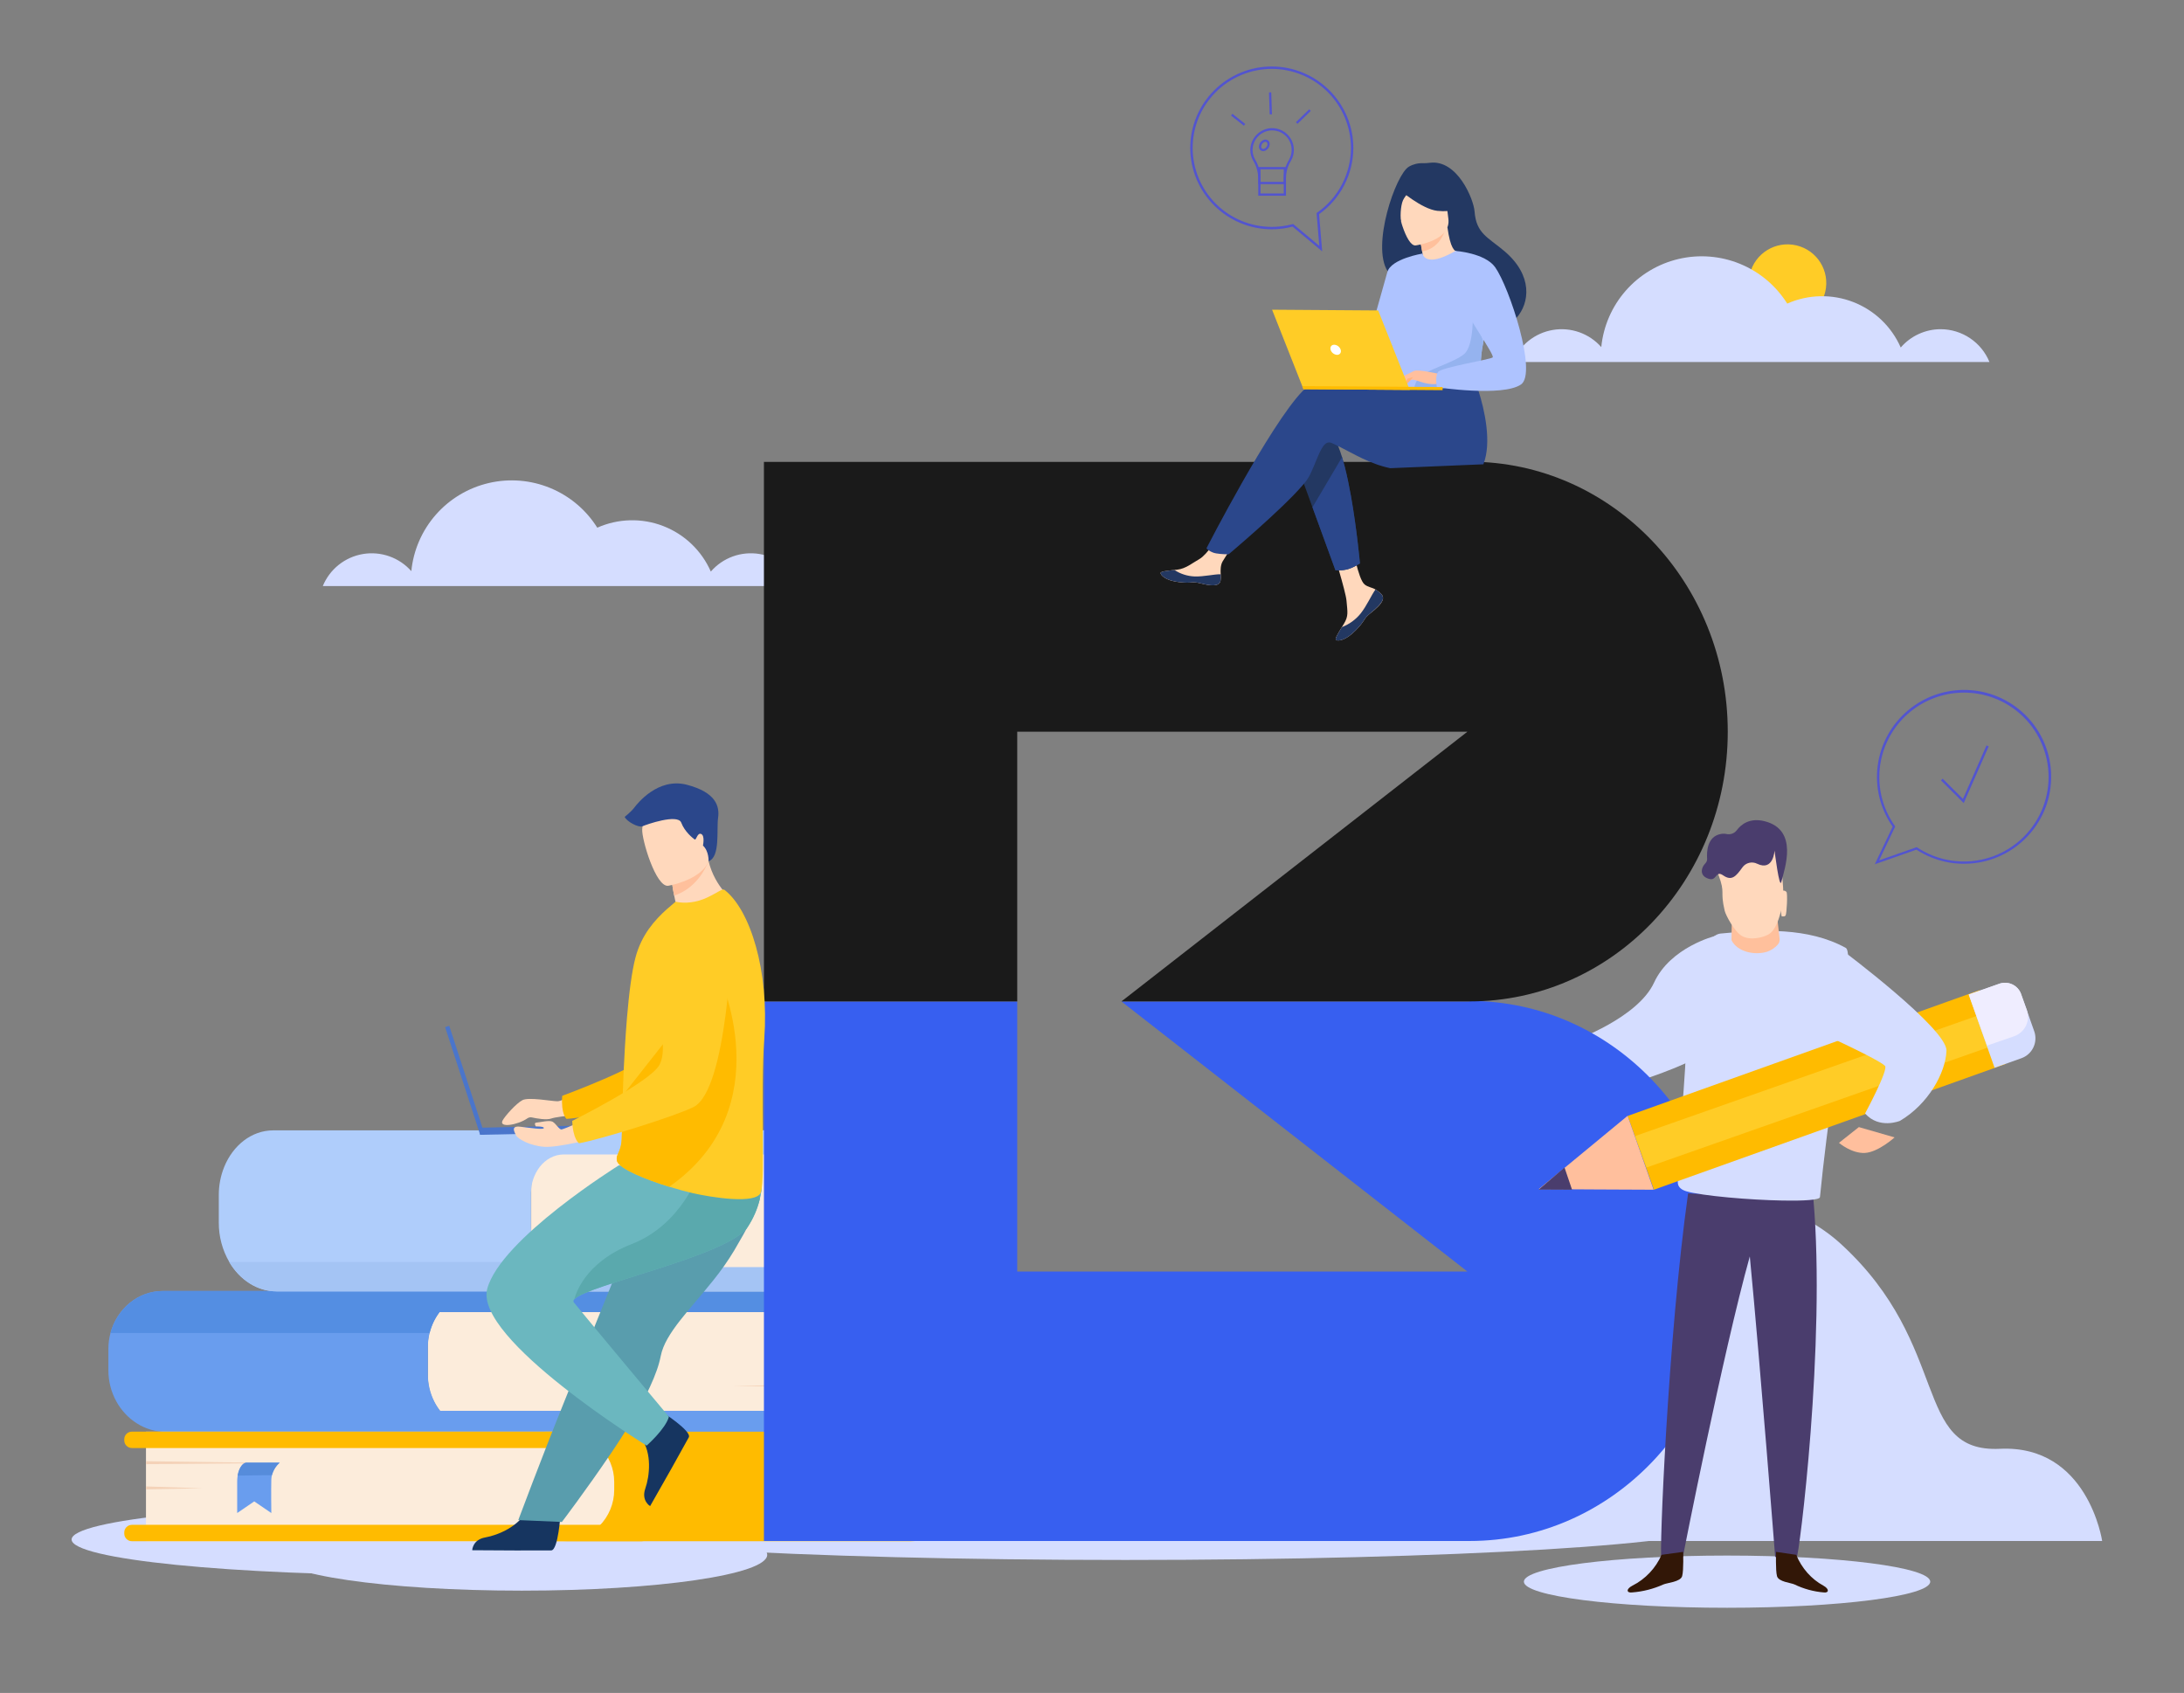 <svg width="427" height="331" viewBox="0 0 427 331" fill="none" xmlns="http://www.w3.org/2000/svg">
<rect x="0" y="0" width="427" height="331" fill="#808080" stroke="none"/>
<path d="M83.5 308C121.884 308 153 304.866 153 301C153 297.134 121.884 294 83.5 294C45.116 294 14 297.134 14 301C14 304.866 45.116 308 83.5 308Z" fill="#D5DDFF"/>
<path d="M102 311C128.51 311 150 307.866 150 304C150 300.134 128.51 297 102 297C75.49 297 54 300.134 54 304C54 307.866 75.49 311 102 311Z" fill="#D5DDFF"/>
<path d="M220 305C284.065 305 336 301.866 336 298C336 294.134 284.065 291 220 291C155.935 291 104 294.134 104 298C104 301.866 155.935 305 220 305Z" fill="#D5DDFF"/>
<path d="M370.413 222.379C370.413 222.379 367.24 225.27 364.627 225.417C362.013 225.563 359.542 223.445 359.542 223.445L363.432 220.366L370.413 222.379Z" fill="#FFBF9D"/>
<path d="M156.361 114.588C155.693 112.955 154.616 111.52 153.234 110.421C151.851 109.322 150.209 108.595 148.464 108.311C146.72 108.026 144.932 108.193 143.27 108.795C141.609 109.398 140.13 110.415 138.976 111.751C138.089 109.728 136.81 107.899 135.213 106.371C133.615 104.843 131.73 103.646 129.666 102.849C127.602 102.051 125.401 101.669 123.189 101.725C120.976 101.781 118.797 102.273 116.776 103.173C114.594 99.689 111.374 96.975 107.568 95.409C103.762 93.843 99.561 93.505 95.553 94.441C91.545 95.378 87.93 97.542 85.216 100.631C82.503 103.72 80.825 107.579 80.419 111.667C79.256 110.351 77.776 109.354 76.119 108.769C74.463 108.183 72.683 108.03 70.951 108.322C69.218 108.615 67.588 109.344 66.216 110.44C64.844 111.536 63.775 112.964 63.111 114.588H156.361Z" fill="#D5DDFF"/>
<path d="M79.78 301.289H411C411 301.289 408.229 282.451 391.012 283.265C373.795 284.08 381.65 263.141 359.964 243.253C343.977 228.593 309.732 228.316 289.908 247.569C270.084 266.822 177.252 241.827 150.238 256.487C123.224 271.147 133.89 284.992 114.214 282.549C94.537 280.105 81.42 291.524 79.78 301.289Z" fill="#D5DDFF"/>
<path d="M167.402 252.423H94.346C91.51 252.423 88.791 253.544 86.786 255.541C84.781 257.537 83.654 260.245 83.654 263.068V269.084C83.654 271.972 84.806 274.741 86.857 276.783C88.908 278.824 91.689 279.972 94.589 279.972H167.402V252.423Z" fill="#FCECDB"/>
<path d="M21.191 263.756V267.899C21.184 270.019 21.712 272.107 22.727 273.97C24.689 277.557 28.338 279.967 32.516 279.967H169.643C170.551 279.967 171.28 279.184 171.28 278.219V277.592C171.28 276.626 170.545 275.838 169.643 275.838H86.052C85.6 275.25 85.207 274.621 84.879 273.958C84.068 272.321 83.648 270.519 83.653 268.694V263.43C83.652 262.485 83.765 261.544 83.991 260.626C84.355 259.147 85.014 257.756 85.93 256.536H169.643C170.551 256.536 171.28 255.752 171.28 254.781V254.162C171.28 253.196 170.545 252.407 169.643 252.407H31.825C26.968 252.407 22.873 255.876 21.601 260.618C21.326 261.641 21.188 262.696 21.191 263.756Z" fill="#699DEE"/>
<path d="M21.601 260.633H83.991C84.355 259.154 85.014 257.762 85.93 256.542H169.643C170.551 256.542 171.28 255.759 171.28 254.788V254.169C171.28 253.202 170.545 252.414 169.643 252.414H31.825C26.968 252.423 22.873 255.892 21.601 260.633Z" fill="#548EE2"/>
<path d="M167.402 266.195L157.248 266.66L167.402 266.938V266.195Z" fill="#F4D2B8"/>
<path d="M167.402 270.518L143.246 270.981L167.402 271.261V270.518Z" fill="#F4D2B8"/>
<path d="M106.564 301.337H178.042C180.779 301.337 183.404 300.254 185.34 298.326C187.276 296.399 188.363 293.785 188.363 291.059V289.571C188.363 287.011 187.342 284.557 185.524 282.747C183.707 280.937 181.242 279.92 178.671 279.92H106.564V301.352V301.337Z" fill="#FFBB00"/>
<path d="M28.54 301.336H110.004C112.678 301.336 115.242 300.279 117.133 298.396C119.024 296.513 120.086 293.96 120.086 291.297V289.733C120.086 287.13 119.047 284.633 117.198 282.792C115.349 280.951 112.842 279.916 110.227 279.916H28.54L28.54 301.348V301.336Z" fill="#FCECDB"/>
<path d="M125.471 301.336H25.793C24.965 301.336 24.295 300.668 24.295 299.845V299.623C24.295 298.799 24.965 298.131 25.793 298.131H125.471C126.298 298.131 126.968 298.799 126.968 299.623V299.845C126.968 300.668 126.298 301.336 125.471 301.336Z" fill="#FFBB00"/>
<path d="M125.471 283.114H25.793C24.965 283.114 24.295 282.447 24.295 281.623V281.401C24.295 280.577 24.965 279.91 25.793 279.91H125.471C126.298 279.91 126.968 280.577 126.968 281.401V281.623C126.968 282.447 126.298 283.114 125.471 283.114Z" fill="#FFBB00"/>
<path d="M28.542 290.623L39.641 290.985L28.542 291.202V290.623Z" fill="#F4D2B8"/>
<path d="M28.542 285.692L54.947 286.053L28.542 286.27V285.692Z" fill="#F4D2B8"/>
<path d="M54.675 285.98C53.943 286.627 53.418 287.473 53.164 288.414C53.095 288.692 53.056 288.976 53.047 289.262C52.984 291.267 53.047 295.823 53.047 295.823L49.707 293.547L46.375 295.823V289.655C46.375 288.488 46.661 287.354 47.192 286.612C47.444 286.251 47.761 285.985 48.114 285.985L54.675 285.98Z" fill="#699DEE"/>
<path d="M54.675 285.98C53.943 286.627 53.418 287.473 53.164 288.414L46.469 288.505C46.469 288.505 46.732 286.338 48.114 285.98H54.675Z" fill="#568CDB"/>
<path d="M185.776 221H115.163C112.164 221 109.289 222.186 107.169 224.297C105.049 226.408 103.858 229.271 103.858 232.256V240.97C103.858 244.023 105.076 246.95 107.244 249.109C109.412 251.268 112.352 252.48 115.418 252.48H185.776V221Z" fill="#FCECDB"/>
<path d="M103.823 233.214V239.99C103.84 242.883 105.187 245.394 107.166 246.736C108.135 247.404 109.285 247.765 110.464 247.771H187.935C188.843 247.771 189.579 248.649 189.579 249.726V250.531C189.579 251.61 188.843 252.485 187.935 252.485H54.11C50.27 252.485 46.877 250.215 44.827 246.741C43.465 244.39 42.757 241.721 42.776 239.007V233.662C42.769 231.776 43.128 229.907 43.833 228.157C45.554 223.925 49.199 221.006 53.418 221.006H187.935C188.843 221.006 189.579 221.883 189.579 222.96V223.758C189.579 224.838 188.843 225.713 187.935 225.713H110.232C108.374 225.713 106.694 226.653 105.519 228.157C104.412 229.612 103.816 231.389 103.823 233.214Z" fill="#AFCDFB"/>
<path d="M189.572 249.727V250.531C189.572 251.61 188.835 252.485 187.928 252.485H54.103C50.263 252.485 46.869 250.215 44.82 246.741H107.163C108.133 247.409 109.282 247.77 110.461 247.776H187.935C188.838 247.774 189.572 248.651 189.572 249.727Z" fill="#A4C4F4"/>
<path d="M185.776 236.74L175.844 237.27L185.776 237.59V236.74Z" fill="#F4D2B8"/>
<path d="M185.776 229.496L162.149 230.026L185.776 230.345V229.496Z" fill="#F4D2B8"/>
<path d="M162.391 229.92C162.391 229.92 163.95 230.923 164.467 232.559C164.562 232.856 164.617 233.165 164.629 233.477C164.715 235.658 164.629 240.59 164.629 240.59L169.232 238.124L173.824 240.59V233.904C173.824 232.64 173.43 231.409 172.698 230.604C172.343 230.213 171.913 229.92 171.426 229.92H162.391Z" fill="#F99746"/>
<path d="M162.391 229.92C162.391 229.92 163.951 230.923 164.467 232.559L173.692 232.657C173.692 232.657 173.331 230.307 171.426 229.92H162.391Z" fill="#ED7D2B"/>
<path d="M335.318 183C335.318 183 326.597 185.162 323.391 192.117C320.185 199.071 307.717 203.467 307.717 203.467C307.717 203.467 306.104 215.178 307.717 214.998C309.331 214.818 331.396 208.771 334.378 204.836C337.36 200.902 335.318 183 335.318 183Z" fill="#D5DDFF"/>
<g clip-path="url(#clip0_747_16551)">
<path d="M287.326 195.807H219.26L286.891 248.601H198.881V195.807H149.358V301.289H287.326C315.202 301.289 337.799 277.677 337.799 248.495C337.799 219.313 315.202 195.701 287.326 195.701" fill="#375FF0"/>
<path d="M287.326 90.31H149.358V195.793H198.881V143.065H286.891L219.26 195.793H287.326C315.202 195.793 337.799 172.194 337.799 143.065C337.799 113.935 315.202 90.27 287.326 90.27" fill="#1A1A1A"/>
</g>
<path d="M337.66 314.347C359.599 314.347 377.384 312.062 377.384 309.243C377.384 306.424 359.599 304.139 337.66 304.139C315.721 304.139 297.937 306.424 297.937 309.243C297.937 312.062 315.721 314.347 337.66 314.347Z" fill="#D5DDFF"/>
<path d="M356.855 57.076C357.82 53.015 355.303 48.943 351.234 47.98C347.165 47.017 343.085 49.528 342.12 53.589C341.155 57.65 343.671 61.722 347.74 62.685C351.809 63.648 355.89 61.136 356.855 57.076Z" fill="#FFCC26"/>
<path d="M379.438 64.364C377.953 64.364 376.485 64.683 375.136 65.302C373.786 65.92 372.587 66.822 371.619 67.946C370.733 65.924 369.454 64.096 367.857 62.569C366.26 61.041 364.376 59.844 362.314 59.046C360.251 58.248 358.051 57.865 355.839 57.919C353.628 57.973 351.449 58.462 349.428 59.36C347.245 55.877 344.024 53.162 340.218 51.596C336.411 50.031 332.21 49.693 328.201 50.63C324.193 51.568 320.578 53.733 317.865 56.823C315.152 59.913 313.475 63.773 313.07 67.862C311.909 66.544 310.429 65.545 308.772 64.959C307.114 64.372 305.334 64.218 303.601 64.511C301.867 64.803 300.237 65.533 298.865 66.631C297.493 67.728 296.425 69.158 295.762 70.783H388.966C388.194 68.891 386.876 67.271 385.179 66.129C383.483 64.986 381.485 64.372 379.438 64.364Z" fill="#D5DDFF"/>
<path d="M324.834 304.604C325.787 304.54 325.984 305.324 328.872 304.432L329.019 304.389C329.019 304.389 336.869 264.417 342.11 245.648C344.148 266.784 347.065 304.389 347.065 304.389L347.204 304.432C350.092 305.309 350.297 304.54 351.25 304.604C351.712 304.64 357.019 262.468 354.534 234.331L330.045 233.331C326.087 261.439 324.343 304.64 324.834 304.604Z" fill="#4A3D6D"/>
<path d="M329.075 303.416C329.075 303.416 329.206 307.014 328.884 308.153C328.562 309.293 325.954 309.457 325.221 309.785C323.28 310.658 321.207 311.187 319.09 311.349C318.006 311.483 317.859 310.693 319.156 310.023C321.687 308.749 323.702 306.618 324.855 303.997L329.075 303.416Z" fill="#321707"/>
<path d="M347.246 303.416C347.246 303.416 347.122 307.014 347.423 308.153C347.724 309.293 350.158 309.457 350.842 309.785C352.656 310.657 354.593 311.186 356.571 311.349C357.576 311.483 357.712 310.693 356.502 310.023C354.142 308.746 352.262 306.616 351.183 303.997L347.246 303.416Z" fill="#321707"/>
<path d="M328.036 231.27C328.08 232.153 328.828 232.658 329.701 232.915C332.833 233.819 342.057 234.616 348.636 234.73C352.699 234.801 355.766 234.616 355.824 234.054C356.181 230.409 356.617 226.643 357.082 222.884C359.357 204.488 362.541 186.249 360.876 185.33C353.557 181.294 344.391 181.735 336.388 182.525C333.233 182.838 329.439 191.531 329.642 200.323C329.904 211.472 327.694 224.884 328.036 231.27Z" fill="#D5DDFF"/>
<path d="M348.32 179.134C348.32 179.134 348.868 179.306 349.1 178.999C349.331 178.691 349.532 174.666 349.276 174.388C349.104 174.206 348.882 174.111 348.655 174.125C348.428 174.139 348.215 174.26 348.059 174.463C347.694 174.988 348.32 179.134 348.32 179.134Z" fill="#FFD8BC"/>
<path d="M345.496 186.079C346.291 185.805 347.001 185.333 347.559 184.708C347.701 184.556 347.808 184.376 347.873 184.18C347.938 183.983 347.96 183.775 347.936 183.569L347.181 176.79L338.667 176.251L338.524 183.824C339.717 186.191 343.154 186.805 345.496 186.079Z" fill="#FFC09C"/>
<path d="M336.053 167.456C336.053 167.456 335.123 168.731 336.003 171.108C337.374 174.818 336.245 173.989 337.197 178.066C337.395 178.916 339.086 182.143 340.549 182.986C342.268 183.98 344.69 183.202 345.308 182.914C345.926 182.626 347.524 182.194 348.604 176.265C348.945 174.407 347.893 164.697 347.254 164.323C346.615 163.948 337.062 162.976 336.053 167.456Z" fill="#FFD8BC"/>
<path d="M392.156 208.016L387.029 193.592L318.23 218.184L323.357 232.608L392.156 208.016Z" fill="#FFBB00"/>
<path d="M390.707 204.081L388.486 197.927L319.68 222.119L321.908 228.273L390.707 204.081Z" fill="#FFCC26"/>
<path d="M323.303 232.609L318.219 218.158L309.531 225.333L305.862 228.359L300.835 232.501L307.328 232.53L312.069 232.558L323.303 232.609Z" fill="#FFBF9D"/>
<path d="M307.358 232.609L305.885 228.273L300.835 232.579L307.358 232.609Z" fill="#4A3D6D"/>
<path d="M389.964 208.765L395.219 206.897C396.246 206.53 397.087 205.768 397.555 204.779C398.024 203.791 398.082 202.656 397.718 201.624L395.148 194.376C395.148 194.305 395.098 194.241 395.077 194.184C394.744 193.4 394.127 192.773 393.35 192.43C392.573 192.087 391.695 192.054 390.895 192.338L384.909 194.476L388.53 204.71L389.964 208.765Z" fill="#D5DDFF"/>
<path d="M388.501 204.429L393.77 202.61C394.797 202.25 395.637 201.505 396.106 200.538C396.574 199.571 396.633 198.46 396.269 197.451L395.076 194.139C394.743 193.373 394.126 192.759 393.349 192.424C392.572 192.088 391.694 192.056 390.894 192.334L384.909 194.425L388.501 204.429Z" fill="#EFEDFF"/>
<path d="M359.996 185.644C359.996 185.644 380.726 201.118 380.559 205.445C380.393 209.771 376.996 215.886 371.469 219.145C371.469 219.145 367.42 220.84 364.646 217.703C364.646 217.703 369.274 209.122 368.543 208.394C367.094 206.952 353.991 201.053 353.991 201.053C353.991 201.053 349.45 186.04 359.996 185.644Z" fill="#D5DDFF"/>
<path d="M346.945 166.285C346.945 166.285 346.751 170.417 343.54 168.873C343.056 168.632 342.499 168.57 341.973 168.7C341.446 168.829 340.985 169.141 340.673 169.578C339.411 171.341 338.58 172.314 336.902 171.15C335.225 169.987 335.813 172.695 333.662 171.658C332.3 170.995 332.601 169.613 333.44 168.774C333.555 168.653 333.643 168.509 333.698 168.353C333.754 168.196 333.776 168.03 333.763 167.865C333.669 166.567 333.763 163.543 336.443 163.056C336.801 162.988 337.168 162.988 337.526 163.056C337.895 163.143 338.282 163.123 338.64 162.998C338.997 162.873 339.31 162.648 339.54 162.351C340.393 161.195 342.085 159.813 345.053 160.574C351.669 162.287 348.931 169.783 348.285 172.384C347.913 174.133 346.945 166.285 346.945 166.285Z" fill="#4A3D6D"/>
<path d="M383.936 157.019L379.482 152.573L379.813 152.241L383.782 156.203L388.382 145.745L388.812 145.933L383.936 157.019Z" fill="#5254CF"/>
<path d="M366.545 168.978L370.035 161.625C367.612 158.161 366.569 153.919 367.111 149.727C367.653 145.535 369.741 141.693 372.967 138.952C376.193 136.21 380.326 134.766 384.559 134.9C388.792 135.034 392.822 136.738 395.862 139.678C398.902 142.619 400.733 146.585 401 150.803C401.266 155.021 399.948 159.188 397.303 162.491C394.657 165.794 390.874 167.996 386.692 168.667C382.51 169.338 378.229 168.431 374.683 166.121L366.545 168.978ZM389.794 136.466C386.48 135.226 382.854 135.08 379.448 136.049C376.043 137.019 373.038 139.052 370.875 141.852C368.713 144.651 367.506 148.068 367.433 151.6C367.36 155.132 368.425 158.594 370.47 161.476L370.544 161.581L367.396 168.213L374.744 165.635L374.836 165.695C376.778 166.979 378.971 167.838 381.27 168.217C383.569 168.596 385.923 168.486 388.177 167.894C390.431 167.302 392.535 166.241 394.351 164.782C396.167 163.322 397.654 161.497 398.714 159.425C399.774 157.352 400.383 155.081 400.503 152.758C400.622 150.435 400.248 148.114 399.406 145.946C398.563 143.779 397.271 141.813 395.614 140.179C393.958 138.545 391.973 137.279 389.791 136.464L389.794 136.466Z" fill="#5254CF"/>
<path d="M258.503 49.145L252.713 44.307C251.387 44.655 250.021 44.832 248.65 44.832C244.423 44.827 240.37 43.149 237.381 40.165C234.393 37.181 232.712 33.135 232.707 28.915C232.712 24.696 234.393 20.651 237.382 17.667C240.371 14.683 244.423 13.005 248.65 13C252.877 13.005 256.93 14.683 259.919 17.666C262.909 20.65 264.59 24.695 264.595 28.915C264.592 31.452 263.983 33.952 262.818 36.207C261.652 38.462 259.965 40.407 257.896 41.88L258.503 49.145ZM252.826 43.791L257.941 48.064L257.405 41.651L257.516 41.574C259.555 40.148 261.22 38.254 262.37 36.051C263.521 33.847 264.123 31.4 264.125 28.915C264.12 24.82 262.488 20.894 259.587 17.998C256.686 15.102 252.753 13.473 248.65 13.469C244.548 13.474 240.615 15.103 237.714 17.998C234.814 20.894 233.182 24.82 233.177 28.915C233.181 33.011 234.813 36.937 237.714 39.833C240.614 42.729 244.548 44.358 248.65 44.363C250.02 44.363 251.385 44.181 252.707 43.823L252.826 43.791Z" fill="#5254CF"/>
<path d="M251.428 38.267H246.004V32.662H251.428V38.267ZM246.444 37.827H250.987V33.104H246.444V37.827Z" fill="#5254CF"/>
<path d="M251.428 36.005H246.003V34.869C245.986 33.654 245.647 32.467 245.02 31.426C244.638 30.766 244.442 30.016 244.452 29.255C244.478 28.175 244.909 27.144 245.66 26.367C246.411 25.589 247.427 25.121 248.507 25.055C249.272 25.019 250.033 25.19 250.709 25.549C251.385 25.908 251.952 26.442 252.35 27.095C252.748 27.749 252.963 28.497 252.971 29.262C252.979 30.026 252.78 30.779 252.396 31.44C251.774 32.464 251.436 33.635 251.419 34.832L251.428 36.005ZM246.444 35.566H250.987V34.832C251.004 33.556 251.362 32.309 252.024 31.219C252.368 30.625 252.546 29.951 252.538 29.265C252.531 28.579 252.338 27.909 251.981 27.323C251.624 26.738 251.116 26.259 250.51 25.937C249.903 25.616 249.221 25.463 248.535 25.495C247.566 25.554 246.655 25.973 245.98 26.67C245.306 27.367 244.918 28.291 244.893 29.26C244.884 29.942 245.059 30.615 245.4 31.206C246.067 32.313 246.428 33.577 246.444 34.869V35.566Z" fill="#5254CF"/>
<path d="M246.966 29.551C246.797 29.552 246.632 29.501 246.493 29.405C246.383 29.323 246.294 29.217 246.233 29.095C246.172 28.973 246.14 28.837 246.141 28.701C246.141 28.404 246.233 28.115 246.404 27.872C246.574 27.629 246.815 27.444 247.095 27.342C247.224 27.291 247.363 27.273 247.501 27.289C247.639 27.305 247.771 27.355 247.885 27.435C247.998 27.514 248.09 27.621 248.152 27.745C248.215 27.869 248.245 28.006 248.241 28.145C248.242 28.44 248.149 28.727 247.976 28.966C247.807 29.211 247.565 29.396 247.285 29.494C247.182 29.53 247.075 29.549 246.966 29.551ZM247.407 27.726C247.347 27.726 247.287 27.736 247.23 27.756C247.04 27.824 246.876 27.951 246.763 28.118C246.647 28.283 246.585 28.48 246.587 28.681C246.581 28.751 246.594 28.822 246.623 28.885C246.653 28.949 246.699 29.004 246.757 29.044C246.815 29.084 246.882 29.108 246.952 29.115C247.022 29.121 247.093 29.109 247.156 29.079C247.347 29.011 247.51 28.883 247.622 28.715C247.739 28.551 247.801 28.355 247.798 28.154C247.8 28.083 247.785 28.014 247.754 27.951C247.724 27.888 247.678 27.833 247.622 27.791C247.558 27.751 247.483 27.731 247.407 27.735V27.726Z" fill="#5254CF"/>
<path d="M240.954 22.249L240.68 22.594L243.191 24.584L243.465 24.24L240.954 22.249Z" fill="#5254CF"/>
<path d="M248.546 18.057L248.105 18.071L248.242 22.365L248.683 22.351L248.546 18.057Z" fill="#5254CF"/>
<path d="M255.969 21.367L253.368 23.894L253.676 24.209L256.277 21.683L255.969 21.367Z" fill="#5254CF"/>
<path d="M270.123 116.211C270.262 116.364 270.354 116.554 270.387 116.759C270.419 116.963 270.392 117.172 270.309 117.361C270.025 118.126 269.101 118.974 268.026 119.822C267.89 119.932 267.768 120.03 267.661 120.121L267.578 120.194L267.515 120.251C266.515 121.157 266.888 121.37 265.085 123.215C263.031 125.315 261.626 125.343 261.228 125.148C260.892 124.981 261.587 123.864 262.356 122.609C262.394 122.548 262.429 122.487 262.469 122.426C262.571 122.259 262.666 122.09 262.774 121.921C263.676 120.41 263.453 119.696 263.258 117.436C263.098 115.599 260.466 107.161 260.466 107.161L264.378 106.518C264.378 106.518 265.509 113.231 266.797 114.271C267.488 114.826 268.263 114.84 268.928 115.255L269.064 115.343C269.454 115.583 269.811 115.875 270.123 116.211Z" fill="#FFD8BC"/>
<path d="M270.123 116.211C270.262 116.364 270.353 116.555 270.386 116.759C270.419 116.963 270.392 117.172 270.309 117.362C269.963 118.125 269.062 118.97 268.024 119.814C267.888 119.924 267.768 120.027 267.661 120.121L267.578 120.194L267.515 120.251C266.515 121.158 266.888 121.37 265.084 123.215C263.031 125.316 261.626 125.343 261.227 125.149C260.892 124.981 261.587 123.864 262.356 122.609C263.786 122.064 265.047 121.151 266.01 119.964C267.249 118.41 268.083 116.41 268.928 115.243L269.064 115.332C269.455 115.576 269.811 115.871 270.123 116.211Z" fill="#233862"/>
<path d="M238.628 113.556C238.378 114.756 236.656 114.539 234.742 114.061C232.828 113.584 233.276 114.14 230.546 113.82C227.815 113.499 226.994 112.476 226.912 112.071C226.839 111.711 228.19 111.593 229.642 111.436C229.823 111.418 230.007 111.396 230.19 111.375C231.828 111.178 233.033 110.137 234.531 109.284C235.945 108.475 238.07 105.153 238.07 105.153L241.819 105.476C241.819 105.476 239.83 108.442 239.057 109.732C238.603 110.492 238.619 111.503 238.662 112.277C238.708 112.703 238.697 113.133 238.628 113.556Z" fill="#FFD8BC"/>
<path d="M234.742 114.061C232.824 113.581 233.276 114.14 230.546 113.819C227.815 113.499 226.994 112.476 226.912 112.071C226.839 111.711 228.19 111.593 229.642 111.436L229.654 111.465C230.82 112.223 232.171 112.652 233.562 112.706C235.417 112.763 237.386 112.248 238.666 112.277C238.711 112.703 238.698 113.133 238.628 113.556C238.378 114.756 236.659 114.543 234.742 114.061Z" fill="#233862"/>
<path d="M265.888 110.163C265.888 110.163 265.627 110.332 265.237 110.546C264.696 110.854 264.123 111.103 263.528 111.288C262.954 111.439 262.364 111.516 261.77 111.516C261.545 111.519 261.32 111.512 261.096 111.492L256.605 99.179L255.794 96.955L254.93 94.594L254.63 93.77L253.168 89.762C253.168 89.762 256.741 80.625 260.385 84.98C260.91 85.665 261.33 86.424 261.634 87.23C261.9 87.877 262.153 88.607 262.394 89.394C262.573 89.984 262.749 90.614 262.916 91.264C263.37 93.035 263.773 95.002 264.124 96.969C265.296 103.52 265.888 110.163 265.888 110.163Z" fill="#233862"/>
<path d="M290.018 90.777L271.81 91.54C267.821 90.718 264.455 88.613 262.166 87.484L261.634 87.221C260.845 86.827 260.316 86.571 260.095 86.524C258.714 86.237 257.998 88.491 256.824 91.255C256.583 91.819 256.327 92.401 256.035 92.991C255.724 93.561 255.352 94.096 254.924 94.585C254.827 94.701 254.727 94.819 254.624 94.941C250.594 99.634 240.222 108.371 240.222 108.371H239.903C239.269 108.359 237.855 108.302 237.178 108.042C236.866 107.926 236.57 107.773 236.294 107.586C236.137 107.481 235.995 107.353 235.874 107.208C235.874 107.208 248.287 83.015 254.715 76.42C254.808 76.324 254.898 76.224 254.991 76.147C255.692 75.462 256.315 75.01 256.834 74.849C259.024 74.16 273.189 74.927 273.189 74.927L273.641 74.194L274.398 74.141H274.529L275.158 74.093L276.03 74.032L277.324 73.942L280.838 73.684L281.4 73.645L287.873 73.185C287.873 73.185 288.167 73.849 288.567 74.955C288.723 75.386 288.893 75.879 289.069 76.428C290.217 80.022 291.712 86.503 290.018 90.777Z" fill="#2B478B"/>
<path d="M294.159 49.127C290.923 46.374 288.617 45.693 288.296 41.334C288.122 38.974 284.942 31.144 279.548 31.828C279.098 31.892 278.643 31.918 278.189 31.907C277.229 31.871 276.279 32.109 275.45 32.593C272.856 34.106 268.078 48.111 271.307 53.03C271.586 53.476 271.961 53.855 272.405 54.14C272.848 54.425 273.349 54.609 273.872 54.678L274.286 54.91C274.866 55.235 275.503 55.591 276.176 55.972C279.984 58.112 284.969 60.943 287.524 62.373L287.96 62.618L288.704 63.03C289.002 63.193 289.177 63.283 289.191 63.283C289.706 63.47 290.233 63.619 290.77 63.728C292.054 63.993 293.853 64.143 295.11 63.334C295.621 63.004 296.085 62.607 296.491 62.154C299.067 59.251 299.75 53.883 294.159 49.127Z" fill="#233862"/>
<path d="M278.127 52.342C278.103 52.355 280.611 53.229 282.296 52.499C283.874 51.814 285.095 49.23 285.071 49.228C284.353 49.191 283.568 48.557 282.99 44.442L282.682 44.549L277.523 46.36C277.523 46.36 277.884 48.008 278.115 49.578C278.308 50.896 278.409 52.159 278.127 52.342Z" fill="#FFD8BC"/>
<path d="M277.523 46.36C277.523 46.36 277.742 47.515 278.048 49.167C281.007 48.658 282.256 46.14 282.682 44.549L277.523 46.36Z" fill="#FFC09C"/>
<path d="M276.746 47.988C276.746 47.988 283.793 47.095 283.168 42.727C282.542 38.358 283.032 35.303 278.506 35.689C273.98 36.075 273.345 37.864 273.197 39.373C273.049 40.882 274.895 48.114 276.746 47.988Z" fill="#FFD8BC"/>
<path d="M273.471 36.983C273.471 36.983 277.952 40.888 281.016 41.222C284.08 41.556 285.248 40.583 285.248 40.583C284.032 39.481 283.056 38.142 282.381 36.649C282.227 36.297 281.98 35.993 281.668 35.768C281.356 35.543 280.989 35.406 280.605 35.37C278.423 35.168 274.274 35.052 273.471 36.983Z" fill="#233862"/>
<path d="M276.3 36.657C276.3 36.657 274.781 38.099 274.298 39.174C273.832 40.211 273.678 42.699 274.035 43.698C274.035 43.698 271.717 39.127 273.065 36.922C274.483 34.578 276.3 36.657 276.3 36.657Z" fill="#233862"/>
<path d="M272.124 62.642C272.236 76.855 272.102 73.885 273.653 75.244C274.026 75.573 275.081 75.773 276.47 75.874C280.838 76.195 288.528 75.53 288.826 74.727C289.854 71.948 289.148 71.076 290.02 66.816C290.11 66.364 290.217 65.872 290.353 65.339C291.075 62.414 291.766 61.421 289.309 56.696C287.084 52.416 284.772 48.939 284.553 49.063C278.575 52.544 278.115 49.58 278.115 49.58C278.115 49.58 272.068 55.709 272.124 62.642Z" fill="#AEC3FF"/>
<path d="M265.887 110.162C265.887 110.162 265.627 110.331 265.236 110.546C264.696 110.854 264.123 111.103 263.528 111.287C262.954 111.439 262.364 111.516 261.77 111.516C261.545 111.519 261.32 111.511 261.095 111.492L256.605 99.179L257.921 96.954L261.289 91.25L262.394 89.38C262.573 89.97 262.749 90.599 262.916 91.25C263.37 93.021 263.773 94.988 264.124 96.954C265.296 103.52 265.887 110.162 265.887 110.162Z" fill="#2B478B"/>
<path d="M278.115 49.578C278.115 49.578 271.981 50.571 271.243 53.195L266.163 71.248C266.163 71.248 269.273 71.828 270.723 70.404C272.173 68.98 275.822 57.131 275.822 57.131L278.115 49.578Z" fill="#AEC3FF"/>
<path d="M276.469 75.874C280.837 76.194 288.528 75.529 288.826 74.727C289.853 71.948 289.147 71.076 290.019 66.816L287.952 60.882C287.952 60.882 288.253 67.477 286.292 69.196C284.331 70.915 278.286 72.487 277.328 73.928C276.913 74.512 276.621 75.174 276.469 75.874Z" fill="#95B3EF"/>
<path d="M281.497 73.138C281.497 73.138 277.192 72.155 276.494 72.526C275.795 72.898 274.085 74.281 273.868 74.763C273.651 75.245 275.421 74.407 275.995 74.257C276.366 74.161 277.34 74.507 277.824 74.67C279.854 75.361 281.102 75.022 281.102 75.022L281.497 73.138Z" fill="#FFBF9D"/>
<path d="M284.557 49.059C284.557 49.059 290.344 49.452 292.328 52.257C295.122 56.2 300.602 72.961 297.379 75.169C293.747 77.656 280.931 75.71 280.931 75.71C280.931 75.71 280.519 73.718 281.128 72.76C281.738 71.802 291.387 70.315 291.843 69.873C292.299 69.43 286.335 61.173 286.345 59.841C286.354 58.51 284.557 49.059 284.557 49.059Z" fill="#AEC3FF"/>
<path d="M276.278 73.722C276.278 73.722 275.366 74.876 275.068 75.014C274.917 75.093 274.748 75.128 274.578 75.114L275.196 74.027L276.278 73.722Z" fill="#FFB27D"/>
<path d="M276.498 72.525L273.862 73.778C273.913 73.842 273.98 73.891 274.056 73.921C274.132 73.951 274.215 73.961 274.296 73.949C274.685 73.885 275.067 73.783 275.436 73.647L276.498 72.525Z" fill="#FFBF9D"/>
<path d="M275.63 76.239L254.849 76.093L248.708 60.551L269.456 60.698L275.63 76.239Z" fill="#FFCC26"/>
<path d="M254.611 75.488L282.052 75.681L282.046 76.286L254.85 76.095L254.611 75.488Z" fill="#FFBB00"/>
<path d="M260.148 68.384C259.996 67.837 260.316 67.4 260.862 67.4C261.15 67.418 261.425 67.523 261.651 67.701C261.878 67.879 262.044 68.121 262.129 68.396C262.281 68.941 261.961 69.379 261.415 69.379C261.127 69.361 260.852 69.256 260.626 69.078C260.4 68.9 260.233 68.658 260.148 68.384Z" fill="white"/>
<path d="M114.167 213.022C114.167 213.022 110.118 215.317 108.984 215.317C107.851 215.317 103.398 214.46 102.158 215.091C100.919 215.723 98.673 218.268 98.251 219.1C97.494 220.593 101.301 219.934 103.101 218.66C103.23 218.569 103.377 218.505 103.531 218.474C103.686 218.442 103.846 218.443 104 218.477C104.933 218.685 106.869 219.029 107.803 218.685C109.058 218.22 115.685 217.705 115.685 217.705L114.167 213.022Z" fill="#FFD8BC"/>
<path d="M109.588 296.012C109.588 296.012 109.153 303.03 107.792 303.13C107.61 303.143 100.893 303.143 100.893 303.143L92.322 303.095C92.322 303.095 92.378 301.032 94.885 300.592C97.391 300.152 101.589 298.398 103.109 295.09C104.698 291.615 109.588 296.012 109.588 296.012Z" fill="#163560"/>
<path d="M144.982 181.738C144.982 181.738 140.785 211.509 133.831 214.174C130.4 215.49 115.239 218.473 110.755 218.763C110.755 218.763 109.657 217.872 109.919 214.254C109.919 214.254 125.807 208.437 128.059 205.273C131.416 200.563 125.968 186.036 130.187 181.615C134.406 177.193 141.506 175.299 144.982 181.738Z" fill="#FFBB00"/>
<path d="M143.567 244.456C142.335 246.499 140.965 248.455 139.465 250.311C134.953 255.994 130.041 260.681 129.185 265.119C128.991 266.082 128.725 267.03 128.391 267.954C128.034 268.967 127.592 270.039 127.082 271.138C125.167 275.287 122.305 279.938 119.445 284.163C114.503 291.463 109.856 297.568 109.856 297.568L101.33 297.205C101.673 296.352 105.39 286.264 110.364 273.935L116.602 258.472C116.881 257.787 117.156 257.105 117.428 256.428C118.055 254.856 118.682 253.3 119.293 251.804C123.961 240.227 127.682 231.008 127.682 231.008C127.682 231.008 146.345 223.956 148.283 228.526C149.88 232.286 148.58 235.978 143.567 244.456Z" fill="#599DAD"/>
<path d="M129.326 275.967C129.326 275.967 135.255 279.767 134.678 281.002C134.602 281.166 131.333 287.021 131.333 287.021L127.105 294.469C127.105 294.469 125.328 293.426 126.169 291.019C127.009 288.612 127.517 284.107 125.364 281.173C123.093 278.084 129.326 275.967 129.326 275.967Z" fill="#163560"/>
<path d="M126.424 282.646C126.424 282.646 130.131 279.386 130.783 276.994C130.783 276.994 115.521 258.744 112.204 254.654C112.053 254.467 112.091 254.26 112.291 254.029C114.8 251.217 142.57 245.498 146.201 239.865C147.283 238.212 148.076 236.387 148.547 234.469C149.371 231.03 148.718 228.654 148.718 228.654L120.976 227.854C120.976 227.854 97.879 242.203 95.261 251.987C92.644 261.771 126.424 282.646 126.424 282.646Z" fill="#6BB7BF"/>
<path d="M112.292 254.035C114.801 251.224 142.57 245.505 146.202 239.872C147.284 238.218 148.077 236.394 148.547 234.476V230.972L136.756 229.122C136.756 229.122 133.411 239.388 123.51 243.236C114.234 246.842 112.478 253.239 112.292 254.035Z" fill="#5AA9AD"/>
<path d="M128.569 179.86C134.181 181.308 143.484 176.121 143.484 176.121C143.484 176.121 139.871 173.699 138.533 168.379C138.464 168.11 138.406 167.834 138.349 167.545L135.466 166.936L131.181 170.767C131.304 172.219 131.513 173.663 131.808 175.091C131.902 175.568 132.017 176.081 132.132 176.626C130.756 177.477 129.548 178.574 128.569 179.86Z" fill="#FFD8BC"/>
<path d="M149.427 203.067C148.622 213.854 149.68 230.258 148.769 233.101C147.981 235.554 139.014 234.096 135.435 233.278C134.109 232.974 132.508 232.542 130.848 232.027C126.224 230.598 121.187 228.558 120.646 227.044C120.625 226.988 120.609 226.93 120.598 226.871C120.55 226.665 120.55 226.451 120.598 226.245C120.778 225.474 121.472 224.637 121.555 222.727C121.645 220.593 121.633 218.082 121.712 215.381C121.712 215.077 121.712 214.755 121.754 214.443V214.332C121.754 214.274 121.754 214.217 121.754 214.159C121.831 211.145 121.988 207.979 122.172 204.838C122.289 202.865 122.423 200.911 122.578 199.04C122.981 194.207 123.525 189.911 124.25 187.193C125.425 182.765 128.013 179.877 130.375 177.762L132.081 176.302C133.984 176.719 136.235 176.442 138.272 175.478C140.475 174.435 141.236 173.686 141.617 173.968C146.716 177.879 150.376 189.882 149.427 203.067Z" fill="#FFCC26"/>
<path d="M130.844 232.03C126.219 230.601 121.183 228.561 120.641 227.047C120.621 226.991 120.605 226.933 120.593 226.874C120.593 226.666 120.593 226.457 120.593 226.248C120.773 225.477 121.467 224.64 121.551 222.73C121.641 220.596 121.628 218.085 121.708 215.384C121.708 215.08 121.708 214.759 121.749 214.446V214.335C121.749 214.277 121.749 214.22 121.749 214.162L140.437 190.406C140.437 190.406 153.021 216.498 130.844 232.03Z" fill="#FFBB00"/>
<path d="M131.18 170.773C131.304 172.226 131.513 173.669 131.807 175.097C135.989 173.747 137.893 169.977 138.527 168.377C138.458 168.108 138.399 167.833 138.343 167.543L135.46 166.934L131.18 170.773Z" fill="#FFC09C"/>
<path d="M130.618 173.187C130.618 173.187 139.745 171.666 138.71 166.01C137.675 160.354 138.154 156.347 132.282 157.077C126.409 157.807 125.675 160.174 125.56 162.145C125.445 164.116 128.215 173.435 130.618 173.187Z" fill="#FFD8BC"/>
<path d="M87.833 200.563L87.028 200.824L93.877 221.854L94.683 221.593L87.833 200.563Z" fill="#4A75CB"/>
<path d="M117.085 219.992L93.832 220.486L93.861 221.875L117.114 221.381L117.085 219.992Z" fill="#4A75CB"/>
<path d="M116.667 222.461C116.667 222.461 109.195 224.425 106.392 224.219C103.588 224.012 101.261 222.684 100.908 221.989C100.555 221.295 99.815 220.064 101.723 220.291C103.632 220.519 106.235 220.917 106.323 220.558C106.411 220.2 104.767 220.227 104.767 220.227C104.767 220.227 104.274 219.509 104.897 219.484C105.52 219.459 107.335 218.965 108.01 219.303C108.685 219.641 109.306 220.882 109.8 220.83C110.293 220.777 116.053 218.241 116.053 218.241L116.667 222.461Z" fill="#FFD8BC"/>
<path d="M143.13 182.958C143.13 182.958 142.246 213.009 135.631 216.423C132.367 218.108 117.629 222.74 113.203 223.531C113.203 223.531 112.013 222.768 111.879 219.151C111.879 219.151 127.024 211.622 128.918 208.228C131.734 203.179 124.72 189.338 128.418 184.479C132.117 179.619 138.963 176.941 143.13 182.958Z" fill="#FFCC26"/>
<path d="M138.533 168.377C138.533 168.377 138.637 166.435 137.437 165.323C137.437 165.323 137.855 163.377 137.084 163.056C136.313 162.735 136.152 164.372 135.798 164.116C135.445 163.859 133.869 162.639 133.193 160.843C132.518 159.048 126.338 161.223 125.617 161.546C124.896 161.87 122.583 160.683 122.132 159.721C122.132 159.721 123.418 158.693 123.997 157.923C124.576 157.154 128.627 151.958 134.287 153.433C139.946 154.908 140.717 157.604 140.395 159.913C140.074 162.222 140.851 167.601 138.533 168.377Z" fill="#2B478B"/>
<defs>
<clipPath id="clip0_747_16551">
<rect width="188.44" height="210.978" fill="white" transform="translate(149.358 90.311)"/>
</clipPath>
</defs>
</svg>
